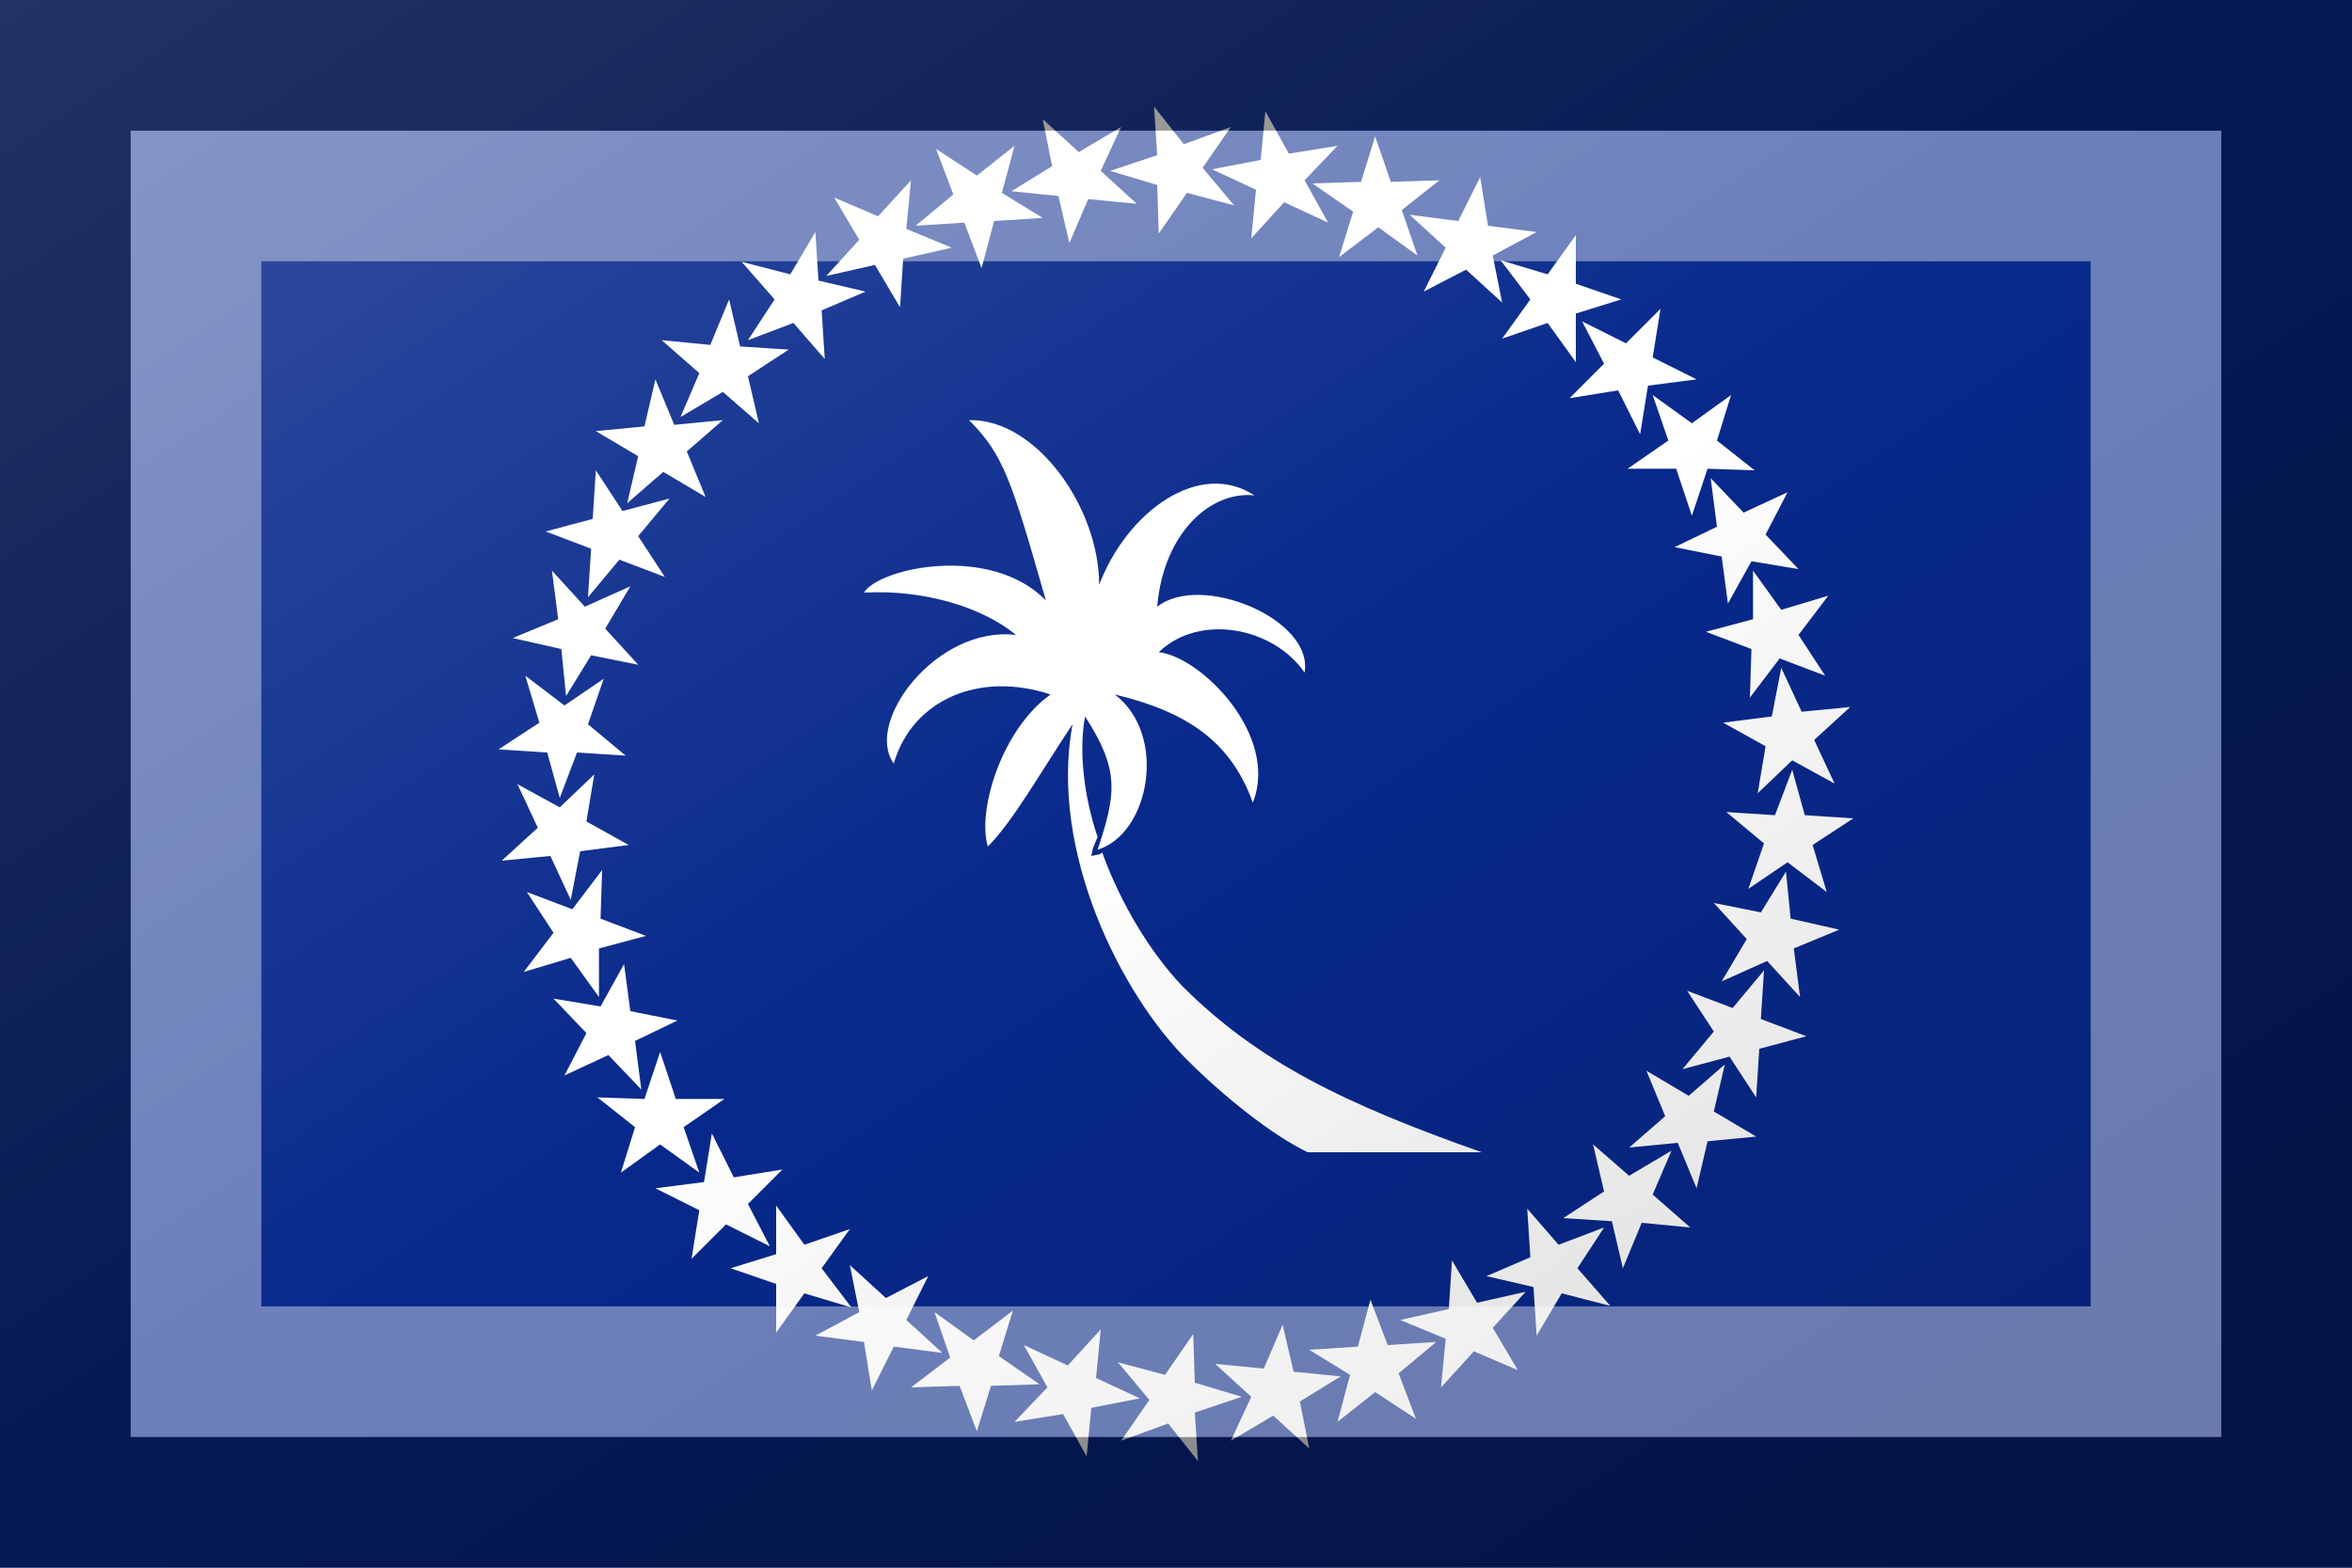 <?xml version="1.0"?>
<svg xmlns="http://www.w3.org/2000/svg" xmlns:xlink="http://www.w3.org/1999/xlink" version="1.1" width="540" height="360" viewBox="0 0 540 360">
<!-- Generated by Kreative Vexillo v1.0 -->
<style>
.blue{fill:rgb(8,41,140);}
.white{fill:rgb(255,255,255);}
</style>
<defs>
<path id="s" d="M 0.051 -0.379 L 0.048 -0.348 L 0.069 -0.371 L 0.097 -0.358 L 0.082 -0.385 L 0.103 -0.407 L 0.072 -0.402 L 0.057 -0.429 L 0.054 -0.398 L 0.023 -0.392 L 0.051 -0.379 Z M 0.113 -0.365 L 0.104 -0.336 L 0.129 -0.355 L 0.154 -0.337 L 0.144 -0.366 L 0.168 -0.385 L 0.137 -0.384 L 0.127 -0.413 L 0.118 -0.384 L 0.087 -0.383 L 0.113 -0.365 Z M 0.172 -0.342 L 0.158 -0.314 L 0.185 -0.328 L 0.208 -0.307 L 0.202 -0.337 L 0.23 -0.352 L 0.199 -0.356 L 0.194 -0.387 L 0.18 -0.359 L 0.149 -0.363 L 0.172 -0.342 Z M 0.226 -0.309 L 0.208 -0.284 L 0.237 -0.294 L 0.255 -0.269 L 0.255 -0.3 L 0.284 -0.309 L 0.255 -0.319 L 0.255 -0.35 L 0.237 -0.325 L 0.207 -0.334 L 0.226 -0.309 Z M 0.273 -0.268 L 0.251 -0.246 L 0.282 -0.251 L 0.296 -0.223 L 0.301 -0.254 L 0.332 -0.258 L 0.304 -0.272 L 0.309 -0.303 L 0.287 -0.281 L 0.259 -0.295 L 0.273 -0.268 Z M 0.314 -0.219 L 0.288 -0.201 L 0.319 -0.201 L 0.329 -0.171 L 0.339 -0.201 L 0.369 -0.2 L 0.345 -0.219 L 0.354 -0.248 L 0.329 -0.23 L 0.304 -0.248 L 0.314 -0.219 Z M 0.345 -0.164 L 0.318 -0.151 L 0.348 -0.145 L 0.352 -0.115 L 0.367 -0.142 L 0.397 -0.137 L 0.376 -0.159 L 0.39 -0.186 L 0.362 -0.173 L 0.341 -0.195 L 0.345 -0.164 Z M 0.368 -0.105 L 0.338 -0.097 L 0.367 -0.086 L 0.366 -0.055 L 0.385 -0.08 L 0.414 -0.069 L 0.397 -0.095 L 0.416 -0.12 L 0.386 -0.111 L 0.368 -0.136 L 0.368 -0.105 Z M 0.38 -0.043 L 0.349 -0.039 L 0.376 -0.024 L 0.371 0.006 L 0.393 -0.015 L 0.42 -1.9999687E-4 L 0.407 -0.028 L 0.43 -0.049 L 0.399 -0.046 L 0.386 -0.074 L 0.38 -0.043 Z M 0.382 0.02 L 0.351 0.018 L 0.375 0.038 L 0.365 0.067 L 0.39 0.05 L 0.415 0.069 L 0.406 0.039 L 0.432 0.022 L 0.401 0.02 L 0.393 -0.009 L 0.382 0.02 Z M 0.373 0.082 L 0.343 0.076 L 0.364 0.099 L 0.348 0.126 L 0.377 0.113 L 0.398 0.136 L 0.394 0.105 L 0.423 0.093 L 0.392 0.086 L 0.389 0.056 L 0.373 0.082 Z M 0.355 0.143 L 0.326 0.132 L 0.343 0.158 L 0.323 0.182 L 0.353 0.174 L 0.37 0.2 L 0.372 0.169 L 0.402 0.161 L 0.373 0.15 L 0.375 0.119 L 0.355 0.143 Z M 0.327 0.199 L 0.3 0.183 L 0.312 0.212 L 0.289 0.232 L 0.32 0.229 L 0.332 0.258 L 0.339 0.228 L 0.37 0.225 L 0.343 0.209 L 0.35 0.179 L 0.327 0.199 Z M 0.289 0.25 L 0.266 0.23 L 0.273 0.26 L 0.247 0.277 L 0.278 0.279 L 0.285 0.309 L 0.297 0.28 L 0.328 0.283 L 0.304 0.262 L 0.316 0.234 L 0.289 0.25 Z M 0.244 0.294 L 0.224 0.271 L 0.226 0.302 L 0.198 0.314 L 0.228 0.321 L 0.23 0.352 L 0.246 0.325 L 0.277 0.333 L 0.256 0.309 L 0.273 0.283 L 0.244 0.294 Z M 0.192 0.331 L 0.176 0.304 L 0.174 0.335 L 0.143 0.342 L 0.172 0.354 L 0.169 0.385 L 0.19 0.362 L 0.218 0.374 L 0.202 0.347 L 0.223 0.324 L 0.192 0.331 Z M 0.135 0.358 L 0.124 0.329 L 0.116 0.359 L 0.085 0.361 L 0.111 0.377 L 0.103 0.407 L 0.127 0.388 L 0.153 0.405 L 0.142 0.376 L 0.166 0.356 L 0.135 0.358 Z M 0.075 0.375 L 0.068 0.345 L 0.056 0.373 L 0.025 0.37 L 0.048 0.391 L 0.035 0.419 L 0.062 0.403 L 0.085 0.424 L 0.079 0.394 L 0.105 0.378 L 0.075 0.375 Z M 0.012 0.382 L 0.011 0.351 L -0.007 0.377 L -0.037 0.369 L -0.017 0.393 L -0.035 0.419 L -0.005 0.408 L 0.014 0.432 L 0.012 0.401 L 0.042 0.391 L 0.012 0.382 Z M -0.051 0.379 L -0.048 0.348 L -0.069 0.371 L -0.097 0.358 L -0.082 0.385 L -0.103 0.407 L -0.072 0.402 L -0.057 0.429 L -0.054 0.398 L -0.023 0.392 L -0.051 0.379 Z M -0.113 0.365 L -0.104 0.336 L -0.129 0.355 L -0.154 0.337 L -0.144 0.366 L -0.169 0.385 L -0.138 0.384 L -0.127 0.413 L -0.118 0.384 L -0.087 0.383 L -0.113 0.365 Z M -0.172 0.342 L -0.158 0.314 L -0.185 0.328 L -0.208 0.307 L -0.202 0.337 L -0.23 0.352 L -0.199 0.356 L -0.194 0.387 L -0.18 0.359 L -0.149 0.363 L -0.172 0.342 Z M -0.226 0.309 L -0.208 0.284 L -0.237 0.294 L -0.255 0.269 L -0.255 0.3 L -0.284 0.309 L -0.255 0.319 L -0.255 0.35 L -0.237 0.325 L -0.207 0.334 L -0.226 0.309 Z M -0.273 0.268 L -0.251 0.246 L -0.282 0.251 L -0.296 0.223 L -0.301 0.254 L -0.332 0.258 L -0.304 0.272 L -0.309 0.303 L -0.287 0.281 L -0.259 0.295 L -0.273 0.268 Z M -0.314 0.219 L -0.288 0.201 L -0.319 0.201 L -0.329 0.171 L -0.339 0.201 L -0.369 0.2 L -0.345 0.219 L -0.354 0.248 L -0.329 0.23 L -0.304 0.248 L -0.314 0.219 Z M -0.345 0.164 L -0.318 0.151 L -0.348 0.145 L -0.352 0.115 L -0.367 0.142 L -0.397 0.137 L -0.376 0.159 L -0.39 0.186 L -0.362 0.173 L -0.341 0.195 L -0.345 0.164 Z M -0.368 0.105 L -0.338 0.097 L -0.367 0.086 L -0.366 0.055 L -0.385 0.08 L -0.414 0.069 L -0.397 0.095 L -0.416 0.12 L -0.386 0.111 L -0.368 0.136 L -0.368 0.105 Z M -0.38 0.043 L -0.349 0.039 L -0.376 0.024 L -0.371 -0.006 L -0.393 0.015 L -0.42 1.9999687E-4 L -0.407 0.028 L -0.43 0.049 L -0.399 0.046 L -0.386 0.074 L -0.38 0.043 Z M -0.382 -0.02 L -0.351 -0.018 L -0.375 -0.038 L -0.365 -0.067 L -0.39 -0.05 L -0.415 -0.069 L -0.406 -0.039 L -0.432 -0.022 L -0.401 -0.02 L -0.393 0.009 L -0.382 -0.02 Z M -0.373 -0.082 L -0.343 -0.076 L -0.364 -0.099 L -0.348 -0.126 L -0.377 -0.113 L -0.398 -0.136 L -0.394 -0.105 L -0.423 -0.093 L -0.392 -0.086 L -0.389 -0.056 L -0.373 -0.082 Z M -0.355 -0.143 L -0.326 -0.132 L -0.343 -0.158 L -0.323 -0.182 L -0.353 -0.174 L -0.37 -0.2 L -0.372 -0.169 L -0.402 -0.161 L -0.373 -0.15 L -0.375 -0.119 L -0.355 -0.143 Z M -0.327 -0.199 L -0.3 -0.183 L -0.312 -0.212 L -0.289 -0.232 L -0.32 -0.229 L -0.332 -0.258 L -0.339 -0.228 L -0.37 -0.225 L -0.343 -0.209 L -0.35 -0.179 L -0.327 -0.199 Z M -0.289 -0.25 L -0.266 -0.23 L -0.273 -0.26 L -0.247 -0.277 L -0.278 -0.279 L -0.285 -0.309 L -0.297 -0.28 L -0.328 -0.283 L -0.304 -0.262 L -0.316 -0.234 L -0.289 -0.25 Z M -0.244 -0.294 L -0.224 -0.271 L -0.226 -0.302 L -0.198 -0.314 L -0.228 -0.321 L -0.23 -0.352 L -0.246 -0.325 L -0.277 -0.333 L -0.256 -0.309 L -0.273 -0.283 L -0.244 -0.294 Z M -0.192 -0.331 L -0.176 -0.304 L -0.174 -0.335 L -0.143 -0.342 L -0.172 -0.354 L -0.169 -0.385 L -0.19 -0.362 L -0.218 -0.374 L -0.202 -0.347 L -0.223 -0.324 L -0.192 -0.331 Z M -0.135 -0.358 L -0.124 -0.329 L -0.116 -0.359 L -0.085 -0.361 L -0.111 -0.377 L -0.103 -0.407 L -0.127 -0.388 L -0.153 -0.405 L -0.142 -0.376 L -0.166 -0.356 L -0.135 -0.358 Z M -0.075 -0.375 L -0.068 -0.345 L -0.056 -0.373 L -0.025 -0.37 L -0.048 -0.391 L -0.035 -0.419 L -0.062 -0.403 L -0.085 -0.424 L -0.079 -0.394 L -0.105 -0.378 L -0.075 -0.375 Z M -0.012 -0.382 L -0.011 -0.351 L 0.007 -0.377 L 0.037 -0.369 L 0.017 -0.393 L 0.035 -0.419 L 0.005 -0.408 L -0.014 -0.432 L -0.012 -0.401 L -0.042 -0.391 L -0.012 -0.382 Z M 0.004 0.129 C -0.016 0.108 -0.035 0.077 -0.047 0.044 C -0.048 0.044 -0.048 0.045 -0.049 0.045 L -0.054 0.046 L -0.053 0.041 C -0.052 0.039 -0.051 0.036 -0.05 0.034 C -0.059 0.007 -0.062 -0.021 -0.058 -0.043 C -0.036 -0.009 -0.038 0.006 -0.05 0.042 C -0.017 0.032 -0.005 -0.031 -0.039 -0.057 C 0.007 -0.046 0.035 -0.027 0.049 0.012 C 0.066 -0.031 0.016 -0.081 -0.011 -0.084 C 0.015 -0.109 0.062 -0.1 0.082 -0.071 C 0.088 -0.105 0.016 -0.135 -0.012 -0.113 C -0.008 -0.16 0.022 -0.187 0.05 -0.184 C 0.015 -0.207 -0.031 -0.174 -0.049 -0.127 C -0.049 -0.176 -0.089 -0.233 -0.132 -0.232 C -0.11 -0.21 -0.105 -0.194 -0.083 -0.117 C -0.118 -0.153 -0.189 -0.138 -0.199 -0.122 C -0.161 -0.124 -0.124 -0.113 -0.102 -0.095 C -0.153 -0.101 -0.199 -0.039 -0.18 -0.013 C -0.168 -0.054 -0.125 -0.072 -0.08 -0.057 C -0.111 -0.035 -0.127 0.017 -0.12 0.04 C -0.104 0.024 -0.086 -0.008 -0.066 -0.038 C -0.081 0.043 -0.035 0.134 0.007 0.176 C 0.03 0.199 0.061 0.224 0.084 0.235 H 0.195 C 0.107 0.204 0.052 0.177 0.004 0.129 Z"/>
<linearGradient id="glaze" x1="0%" y1="0%" x2="100%" y2="100%">
<stop offset="0%" stop-color="rgb(255,255,255)" stop-opacity="0.2"/>
<stop offset="49.999%" stop-color="rgb(255,255,255)" stop-opacity="0.0"/>
<stop offset="50.001%" stop-color="rgb(0,0,0)" stop-opacity="0.0"/>
<stop offset="100%" stop-color="rgb(0,0,0)" stop-opacity="0.2"/>
</linearGradient>
</defs>
<g>
<rect x="0" y="0" width="540" height="360" class="blue"/>
<use xlink:href="#s" transform="translate(270 180) scale(360 360) rotate(0)" class="white"/>
</g>
<g>
<rect x="0" y="0" width="540" height="360" fill="url(#glaze)"/>
<path d="M 30 30 L 510 30 L 510 330 L 30 330 Z M 60 60 L 60 300 L 480 300 L 480 60 Z" fill="rgb(255,255,255)" opacity="0.4"/>
<path d="M 0 0 L 540 0 L 540 360 L 0 360 Z M 30 30 L 30 330 L 510 330 L 510 30 Z" fill="rgb(0,0,0)" opacity="0.4"/>
</g>
</svg>
